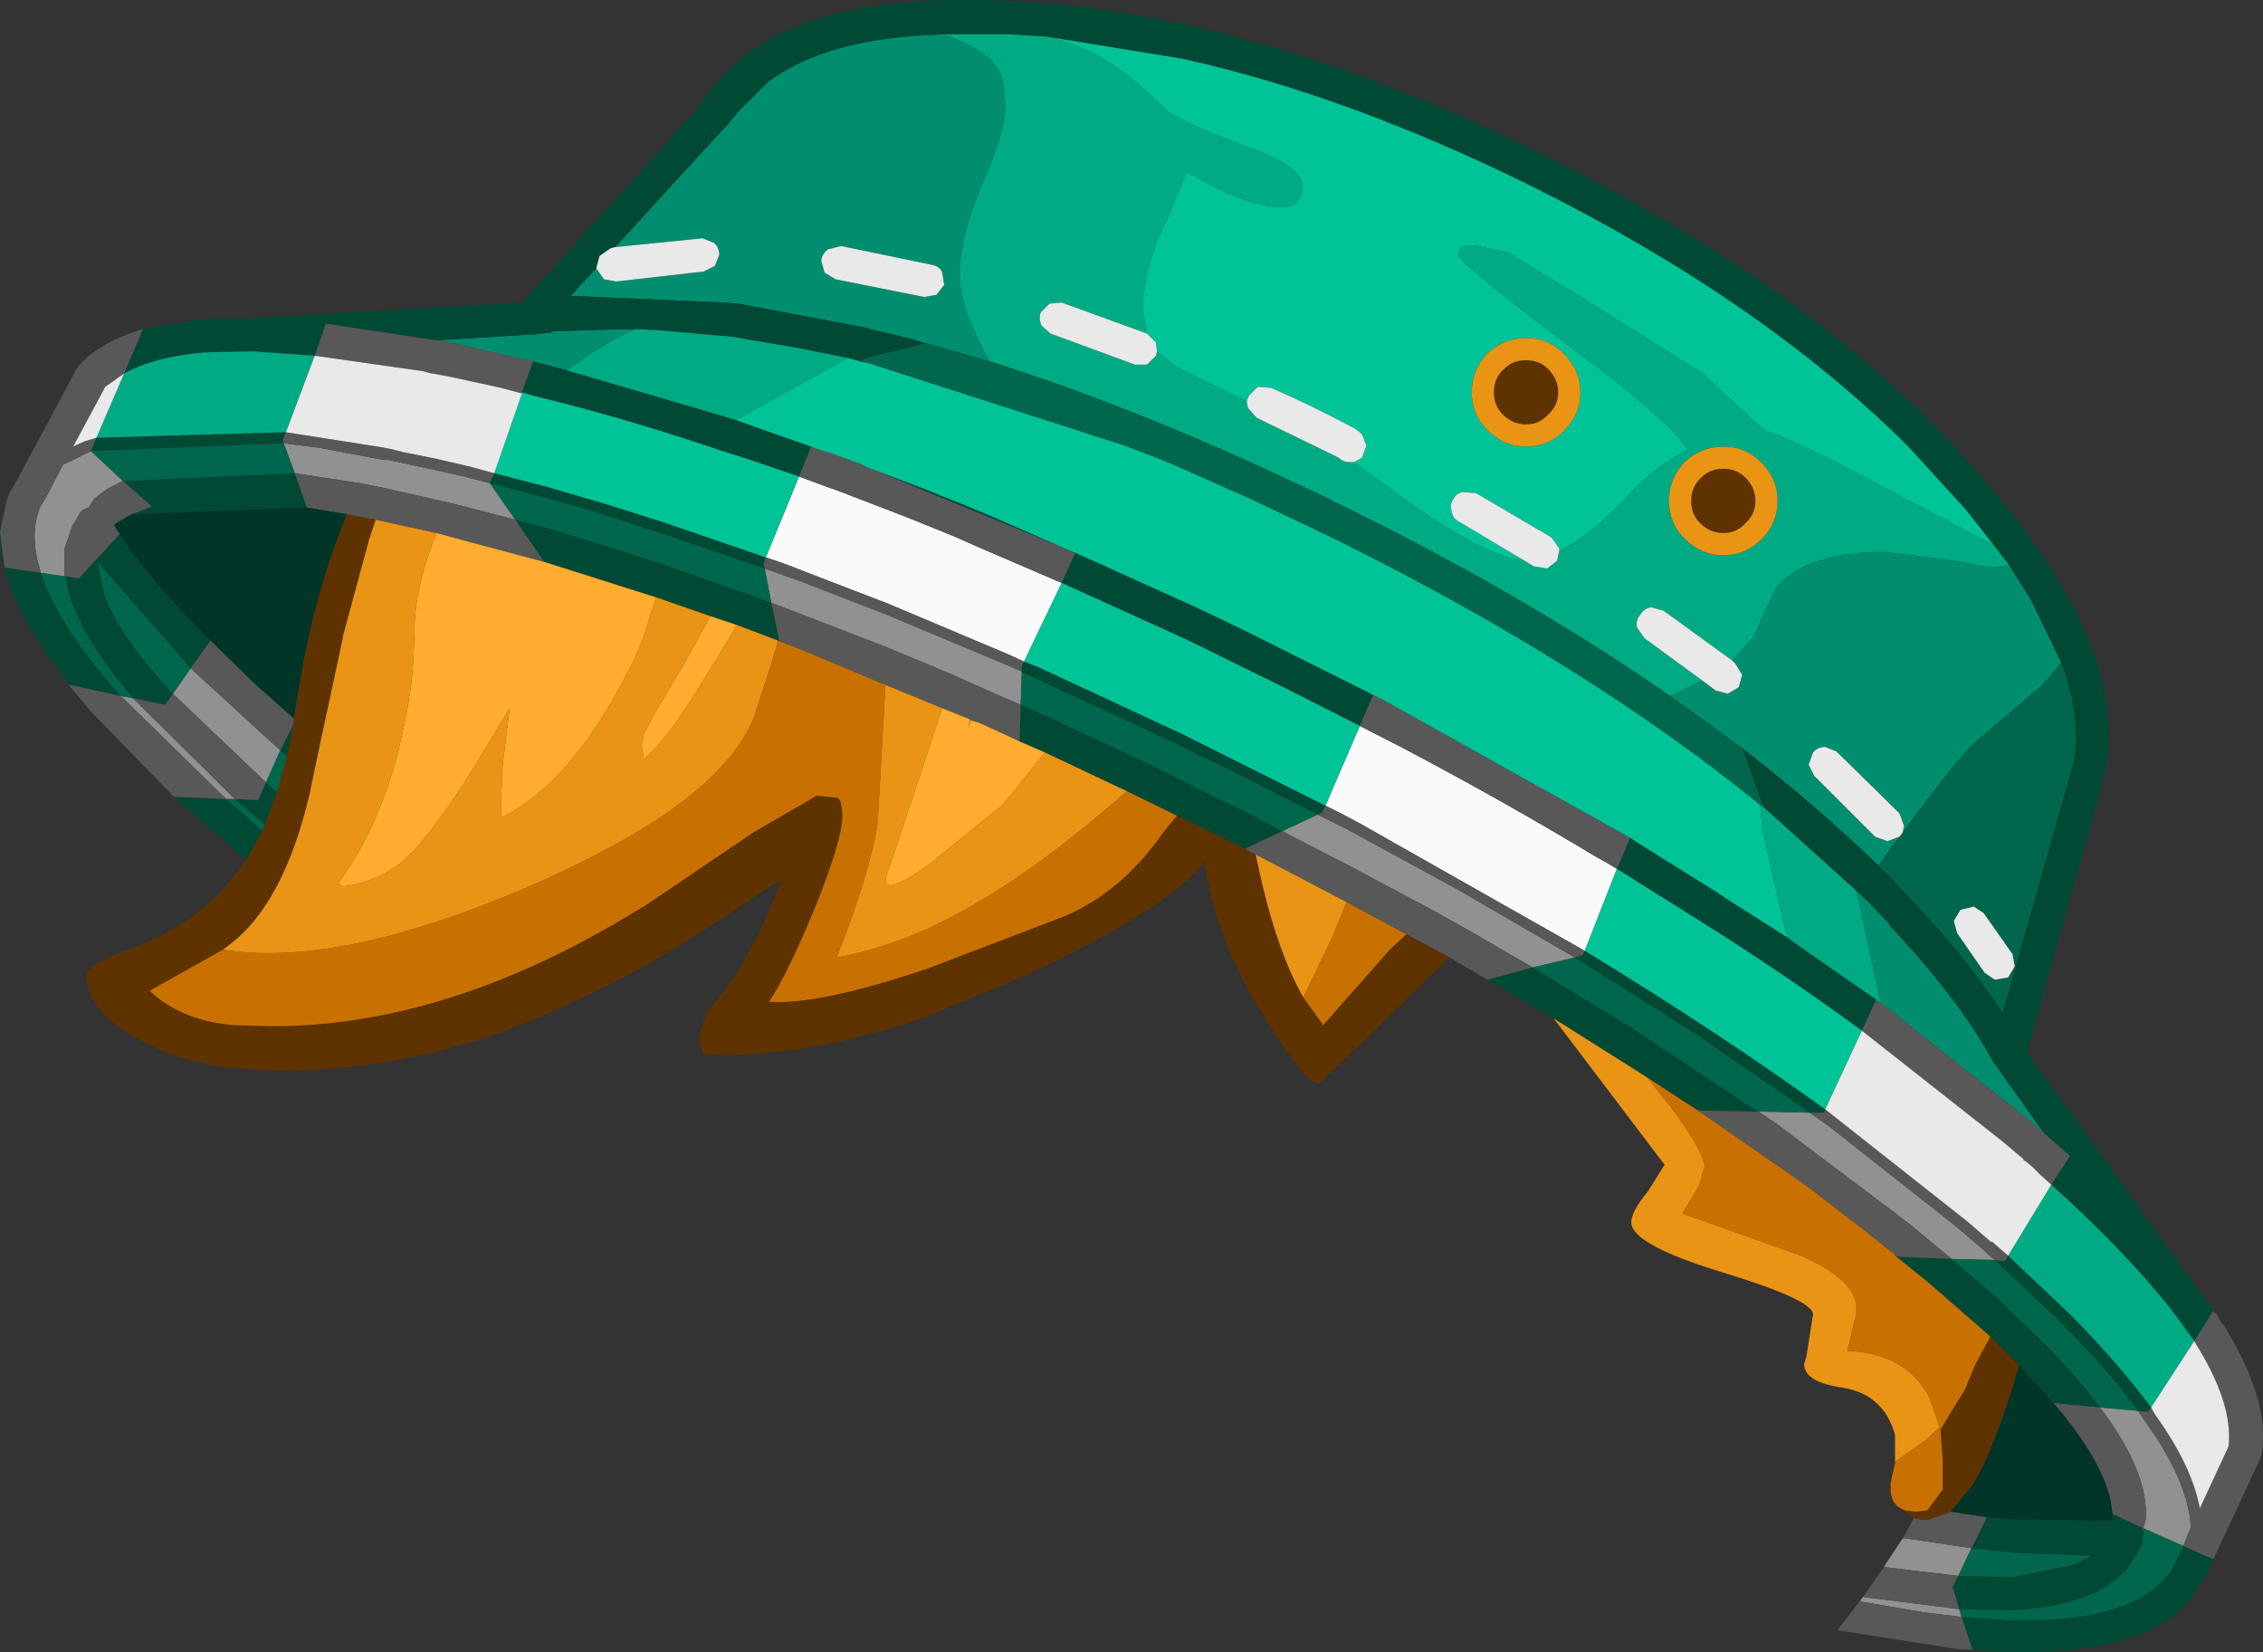<?xml version="1.0" encoding="UTF-8" standalone="no"?>
<svg xmlns:ffdec="https://www.free-decompiler.com/flash" xmlns:xlink="http://www.w3.org/1999/xlink" ffdec:objectType="shape" height="74.55px" width="102.1px" xmlns="http://www.w3.org/2000/svg">
  <rect width="100%" height="100%" fill="#333333" stroke="none"/>
  <g transform="matrix(1.0, 0.0, 0.0, 1.0, 39.85, 7.9)">
    <path d="M50.8 17.6 L51.8 19.2 53.15 22.0 52.3 23.0 49.3 25.55 Q48.5 26.25 46.0 29.65 L46.05 29.35 45.85 28.8 43.0 26.0 42.5 25.8 Q42.15 25.8 41.95 26.05 L41.75 26.6 42.0 27.1 44.75 29.85 45.3 30.05 45.85 29.85 45.5 30.3 44.9 31.15 Q42.1 28.45 38.75 25.85 L37.25 24.75 35.5 23.5 36.95 22.8 37.55 23.25 38.1 23.4 38.6 23.1 38.75 22.55 38.45 22.05 38.3 21.9 39.25 20.85 40.25 18.65 Q41.6 17.0 45.2 17.0 L48.05 17.35 50.0 17.7 50.8 17.6 M44.3 32.65 L44.5 32.85 45.4 33.8 45.4 33.85 Q48.6 37.25 50.1 40.05 L50.25 40.25 52.35 43.2 51.9 42.8 45.65 37.85 45.0 37.35 43.9 32.3 44.3 32.65 M-20.1 7.45 L-16.05 7.2 -15.85 7.2 -15.0 7.1 -14.9 7.05 -11.9 6.95 -11.15 6.95 -11.75 7.2 Q-12.6 7.65 -14.3 8.8 L-15.8 8.4 -17.8 7.95 -17.85 7.95 -18.4 7.8 -19.8 7.5 -20.1 7.45 M1.3 7.4 L-0.6 6.95 -0.7 6.9 -6.55 5.8 -7.15 5.75 -14.1 5.45 -12.95 4.2 -12.6 4.7 -12.05 4.8 -8.1 4.35 -7.6 4.1 -7.4 3.6 Q-7.4 3.25 -7.65 3.05 L-8.15 2.85 -12.1 3.25 -7.1 -2.2 -7.0 -2.3 -6.6 -2.8 -5.3 -4.1 -5.2 -4.2 Q-2.55 -6.2 2.65 -6.35 L2.4 -6.35 2.75 -6.35 Q4.55 -5.7 5.15 -4.85 5.5 -4.3 5.5 -2.95 5.5 -2.0 4.5 0.35 3.45 2.7 3.45 4.6 3.45 5.5 4.05 6.9 L4.55 7.95 4.8 8.4 2.15 7.65 2.0 7.6 1.3 7.4 M2.2 4.05 L-1.9 3.2 -2.5 3.35 Q-2.75 3.55 -2.8 3.85 L-2.65 4.4 -2.15 4.7 1.85 5.5 2.4 5.4 2.75 4.95 2.65 4.35 Q2.5 4.1 2.2 4.05" fill="#008e6e" fill-rule="evenodd" stroke="none"/>
    <path d="M21.5 24.85 L23.45 25.85 Q28.0 28.25 32.15 30.75 L32.6 31.0 33.1 31.3 31.65 35.0 21.5 29.25 20.75 28.85 19.95 28.45 21.5 24.85 M-3.8 13.6 L-2.45 14.1 -2.15 14.2 1.1 15.45 3.2 16.3 4.1 16.7 8.05 18.4 6.35 21.95 5.7 21.65 0.25 19.35 -3.65 17.85 Q-4.5 17.5 -5.3 17.25 L-3.8 13.6" fill="#fafafa" fill-rule="evenodd" stroke="none"/>
    <path d="M41.8 42.3 L42.65 42.9 48.3 47.35 48.6 47.6 49.65 48.5 49.85 48.7 50.15 48.95 48.2 48.9 46.45 47.45 46.4 47.4 46.2 47.25 45.75 46.9 40.3 42.8 39.5 42.25 41.8 42.3 M56.6 55.75 L57.4 56.9 Q58.7 58.9 58.95 60.55 L59.0 61.0 58.65 61.85 56.85 61.05 56.95 60.7 Q57.15 58.6 54.9 55.6 L56.6 55.75 M31.2 35.3 L29.3 35.75 26.55 34.15 24.85 33.2 21.1 31.2 18.0 29.6 19.6 28.85 20.9 29.5 25.95 32.25 31.2 35.3 M6.2 23.9 L4.7 23.25 3.8 22.85 3.15 22.55 0.15 21.3 -4.25 19.6 -5.05 19.3 -5.35 17.75 -3.8 18.3 0.2 19.85 5.45 22.05 6.25 22.4 6.25 22.45 6.2 23.9 M46.0 61.5 L46.1 61.5 49.1 61.95 48.5 63.2 45.15 62.8 45.2 62.7 46.0 61.5 M44.2 64.15 L48.55 64.7 48.65 65.05 47.0 64.85 44.05 64.35 44.2 64.15 M-27.05 12.1 L-25.45 12.3 -22.55 12.85 -22.35 12.85 -21.85 12.95 -20.25 13.3 -18.9 13.6 -17.75 13.9 -16.6 15.55 -18.7 15.0 -19.5 14.8 -21.7 14.3 -21.95 14.25 -22.35 14.15 -23.6 13.9 -26.55 13.45 -27.05 12.1 M-38.0 17.95 Q-38.55 16.25 -38.05 15.0 L-37.75 14.5 -37.7 14.4 -37.0 13.05 -36.65 12.9 -35.75 12.45 -34.3 13.8 -35.0 14.15 -35.6 14.6 -35.85 15.0 Q-36.1 15.05 -36.25 15.25 L-36.55 15.8 -36.55 15.75 -36.6 15.85 -36.95 16.9 -36.95 18.1 -38.0 17.95 M-29.65 28.15 L-34.4 23.5 -33.85 23.6 -29.25 28.15 -29.65 28.15 M-32.05 23.4 L-31.25 22.25 -27.65 25.55 -27.2 25.95 -27.85 27.4 -32.05 23.4" fill="#919191" fill-rule="evenodd" stroke="none"/>
    <path d="M7.35 -6.25 L7.3 -6.25 5.75 -6.35 5.7 -6.35 2.65 -6.35 Q-2.55 -6.2 -5.2 -4.2 L-5.3 -4.1 -6.6 -2.8 -7.0 -2.3 -7.1 -2.2 -12.1 3.25 -12.3 3.3 -12.8 3.65 -12.95 4.2 -14.1 5.45 -7.15 5.75 -6.55 5.8 -0.7 6.9 -0.6 6.95 1.3 7.4 1.95 7.6 -0.6 8.2 -1.05 8.4 -1.6 8.25 -3.85 7.8 -6.8 7.3 -7.25 7.25 -7.35 7.25 -9.55 7.05 -10.1 7.0 -11.15 6.95 -11.9 6.95 -14.9 7.05 -15.0 7.1 -15.85 7.2 -16.05 7.2 -20.1 7.45 -20.2 7.45 -25.15 6.7 -25.65 8.15 -28.45 7.95 -28.5 7.95 -30.65 8.0 Q-32.9 8.2 -34.25 8.95 L-33.4 6.95 -30.8 6.5 -28.55 6.45 -16.3 5.75 -8.2 -3.2 -8.3 -3.1 Q-5.15 -8.45 5.8 -7.85 16.95 -7.3 29.9 -0.85 42.85 5.55 50.0 14.15 56.2 21.5 55.15 26.85 L55.15 26.9 51.6 39.55 59.55 50.6 60.2 51.45 60.0 51.25 59.15 52.6 59.05 52.45 59.0 52.4 58.35 51.5 Q56.3 48.8 52.7 45.55 L53.55 44.25 52.45 43.3 52.35 43.2 50.25 40.25 50.1 40.05 Q48.6 37.25 45.4 33.85 L45.4 33.8 44.5 32.85 44.3 32.65 39.7 28.5 38.75 25.85 Q42.1 28.45 44.9 31.15 L45.55 31.8 46.5 32.8 Q49.0 35.45 50.5 37.8 L53.7 26.5 53.7 26.55 Q54.05 24.45 53.15 22.0 L51.8 19.2 50.8 17.6 50.1 16.7 48.85 15.1 46.2 12.2 Q39.6 5.65 29.25 0.5 20.95 -3.6 13.5 -5.25 L7.35 -6.25 M40.8 34.4 L41.2 34.7 44.8 37.2 44.15 38.6 Q40.95 36.25 37.4 34.0 L33.1 31.3 33.7 29.9 34.0 30.1 37.6 32.35 38.2 32.75 40.25 34.05 40.8 34.4 M50.15 48.95 L50.6 49.0 50.75 48.75 53.65 51.5 Q55.8 53.7 57.2 55.6 L57.05 55.8 56.6 55.75 Q55.15 53.75 52.85 51.5 L50.15 48.95 M58.65 61.85 L60.0 62.45 60.2 62.05 59.7 63.15 59.55 63.35 59.55 63.4 59.5 63.4 59.45 63.5 Q57.8 66.75 50.95 66.65 L48.45 66.5 49.15 66.55 48.65 65.05 50.95 65.2 Q56.55 65.3 58.1 62.95 L58.25 62.65 58.35 62.45 58.65 61.85 M42.5 42.15 L42.45 42.3 41.8 42.3 36.65 38.75 31.2 35.3 31.55 35.2 31.65 35.0 Q37.5 38.55 42.5 42.15 M29.3 35.75 L33.65 38.4 39.45 42.25 36.75 42.2 34.45 40.7 30.25 38.05 27.25 36.3 29.3 35.75 M45.65 48.75 L45.8 48.8 48.2 48.9 50.3 50.7 50.75 51.15 51.65 52.0 Q53.65 53.9 54.9 55.6 L52.8 55.4 51.25 53.7 49.95 52.4 47.25 50.05 47.2 50.0 45.65 48.75 M22.1 23.45 L21.5 24.85 17.95 23.05 15.3 21.75 14.5 21.35 13.35 20.8 8.05 18.4 8.65 17.05 8.1 16.8 9.7 17.5 10.35 17.8 14.0 19.45 Q16.25 20.5 18.6 21.7 L22.1 23.45 M-0.55 13.25 L1.7 14.1 2.95 14.6 3.7 14.9 4.9 15.4 8.1 16.8 -0.55 13.25 M6.35 21.95 L7.0 22.2 13.45 25.2 16.15 26.55 16.25 26.6 19.95 28.45 19.8 28.75 19.6 28.85 16.05 27.05 15.95 27.0 13.1 25.6 6.85 22.7 6.25 22.45 6.25 22.4 6.25 22.15 6.35 21.95 M-5.05 19.3 L-4.7 20.95 -4.7 21.0 -3.85 21.35 -4.75 21.0 -6.6 20.3 -7.8 19.9 -10.25 19.05 -15.3 17.45 -16.6 15.55 -15.25 15.9 -14.25 16.2 -9.95 17.55 -7.15 18.55 -6.1 18.9 -5.05 19.3 M6.15 25.55 L6.2 23.9 6.35 23.95 7.2 24.35 Q7.75 24.55 8.3 24.85 L12.15 26.65 14.35 27.75 15.35 28.25 16.3 28.7 18.0 29.6 16.3 30.4 14.7 29.6 13.25 28.9 11.0 27.8 7.3 26.05 6.15 25.55 M-5.3 17.25 L-5.4 17.5 -5.35 17.75 -9.9 16.2 -13.15 15.15 -15.1 14.6 -17.75 13.9 -17.55 13.45 -15.05 14.1 -12.65 14.8 -9.95 15.65 -5.3 17.25 M-26.6 24.75 L-26.65 24.95 -26.7 25.3 -26.9 26.2 -27.2 25.95 -26.6 24.75 M-27.35 27.85 L-27.9 29.3 -29.25 28.15 -28.2 28.2 -27.85 27.4 -27.35 27.85 M-28.0 29.55 L-28.05 29.65 -28.1 29.75 -28.75 30.9 -29.05 30.65 -32.0 28.05 -29.65 28.15 -28.1 29.5 -28.0 29.55 M49.8 60.55 L50.95 60.65 55.45 60.7 55.45 60.6 55.45 60.4 56.85 61.05 56.8 61.1 56.85 61.2 56.8 61.75 56.6 62.15 56.25 62.7 Q54.9 64.55 50.95 64.75 L48.55 64.7 48.25 63.7 48.5 63.2 50.95 63.25 53.7 62.7 54.5 62.3 50.95 62.15 49.1 61.95 49.8 60.55 M-6.65 11.05 L-5.95 11.3 -3.25 12.25 -3.8 13.6 -5.85 12.9 -7.4 12.4 Q-11.1 11.15 -14.6 10.25 L-15.8 9.95 -16.3 9.8 -15.8 8.4 -14.3 8.8 -7.65 10.75 -6.65 11.05 M-26.95 11.6 L-27.1 11.95 -27.05 12.1 -35.75 12.45 -35.5 11.85 -26.95 11.6 M-39.85 16.1 L-39.65 17.7 -38.0 17.95 Q-37.25 20.3 -34.4 23.5 L-36.7 23.0 Q-39.95 18.95 -39.85 16.1 M-36.9 18.1 L-36.3 18.2 -34.45 16.2 Q-33.05 18.35 -30.35 21.0 L-31.25 22.25 -35.45 17.45 -35.15 18.9 Q-34.5 20.75 -32.05 23.4 L-32.4 23.9 -33.85 23.6 Q-36.6 20.4 -36.9 18.1 M-33.9 15.3 L-33.0 14.95 -34.3 13.8 -26.55 13.45 -26.0 15.0 -33.9 15.3" fill="#004935" fill-rule="evenodd" stroke="none"/>
    <path d="M52.35 43.2 L52.45 43.3 53.55 44.25 52.7 45.55 52.2 45.1 51.85 44.75 51.55 44.5 51.45 44.45 51.45 44.4 50.5 43.6 44.15 38.6 44.8 37.2 45.65 37.85 51.9 42.8 52.35 43.2 M59.15 52.6 L60.0 51.25 60.2 51.45 60.25 51.55 60.35 51.75 60.45 51.85 Q62.55 55.2 62.2 57.6 L62.15 57.85 60.2 62.05 60.0 62.45 58.65 61.85 59.0 61.0 58.95 60.55 Q58.7 58.9 57.4 56.9 L56.6 55.75 57.05 55.8 57.2 55.6 57.4 55.95 Q59.05 58.25 59.4 60.15 L60.7 57.35 Q60.9 55.4 59.2 52.7 L59.15 52.6 M-33.4 6.95 L-34.25 8.95 -35.1 9.55 -36.55 12.25 -36.45 12.2 -36.35 12.15 -36.0 12.0 -35.5 11.85 -35.75 12.45 -36.65 12.9 -37.0 13.05 -37.7 14.4 -37.75 14.5 -38.05 15.0 Q-38.55 16.25 -38.0 17.95 L-39.65 17.7 -39.85 16.1 -39.55 14.7 -39.45 14.4 -39.4 14.3 -39.3 14.15 -39.05 13.7 -36.4 8.75 -36.3 8.6 Q-35.3 7.5 -33.4 6.95 M-25.65 8.15 L-25.15 6.7 -20.2 7.45 -20.1 7.5 -20.1 7.45 -19.8 7.5 -18.4 7.8 -17.85 7.95 -17.8 7.95 -15.8 8.4 -16.3 9.8 -16.3 9.85 -17.25 9.6 -18.15 9.4 -19.55 9.1 -20.35 8.95 -20.4 8.95 -20.75 8.85 -25.65 8.15 M33.7 29.9 L33.1 31.3 32.6 31.0 32.15 30.75 Q28.0 28.25 23.45 25.85 L21.5 24.85 22.1 23.45 22.6 23.7 33.7 29.9 M42.5 42.15 L48.9 47.2 50.0 48.15 50.0 48.1 50.75 48.75 50.6 49.0 50.15 48.95 49.85 48.7 49.65 48.5 48.6 47.6 48.3 47.35 42.65 42.9 41.8 42.3 42.45 42.3 42.5 42.15 M39.45 42.25 L39.5 42.25 40.3 42.8 45.75 46.9 46.2 47.25 46.4 47.4 46.45 47.45 48.2 48.9 45.8 48.8 45.65 48.75 45.6 48.65 45.5 48.6 44.25 47.6 41.65 45.6 36.75 42.2 39.45 42.25 M54.9 55.6 Q57.15 58.6 56.95 60.7 L56.85 61.05 55.45 60.4 Q55.35 58.4 52.8 55.4 L54.9 55.6 M48.65 65.05 L49.15 66.55 48.45 66.5 43.05 65.65 44.05 64.35 47.0 64.85 48.65 65.05 M8.1 16.8 L8.65 17.05 8.05 18.4 4.1 16.7 3.2 16.3 1.1 15.45 -2.15 14.2 -2.45 14.1 -3.8 13.6 -3.25 12.25 -2.7 12.45 -2.35 12.55 -1.95 12.7 -1.5 12.85 -1.4 12.9 -1.1 13.0 -0.55 13.25 8.1 16.8 M19.95 28.45 L20.75 28.85 21.5 29.25 31.65 35.0 31.55 35.2 31.2 35.3 25.95 32.25 20.9 29.5 19.6 28.85 19.8 28.75 19.95 28.45 M18.0 29.6 L21.1 31.2 24.85 33.2 26.55 34.15 29.3 35.75 27.25 36.3 25.55 35.3 23.6 34.25 20.9 32.8 16.8 30.65 16.3 30.4 18.0 29.6 M-5.05 19.3 L-4.25 19.6 0.15 21.3 3.15 22.55 3.8 22.85 4.7 23.25 6.2 23.9 6.15 25.55 5.4 25.2 4.3 24.7 3.95 24.6 3.9 24.55 2.65 24.05 0.1 23.0 -3.85 21.35 -4.7 21.0 -4.7 20.95 -5.05 19.3 M6.25 22.4 L5.45 22.05 0.2 19.85 -3.8 18.3 -5.35 17.75 -5.4 17.5 -5.3 17.25 Q-4.5 17.5 -3.65 17.85 L0.25 19.35 5.7 21.65 6.35 21.95 6.25 22.15 6.25 22.4 M-16.6 15.55 L-15.3 17.45 -19.05 16.45 -20.15 16.15 -22.0 15.75 -22.9 15.55 -24.2 15.3 -26.0 15.0 -26.55 13.45 -23.6 13.9 -22.35 14.15 -21.95 14.25 -21.7 14.3 -19.5 14.8 -18.7 15.0 -16.6 15.55 M-26.6 24.5 L-26.6 24.75 -27.2 25.95 -27.65 25.55 -31.25 22.25 -30.35 21.0 -28.35 22.95 -27.0 24.15 -26.6 24.5 M49.8 60.55 L49.1 61.95 46.1 61.5 46.0 61.5 46.5 60.6 46.8 60.65 47.15 60.65 47.2 60.65 48.15 60.3 49.8 60.55 M48.5 63.2 L48.25 63.7 48.55 64.7 44.2 64.15 45.15 62.8 48.5 63.2 M-17.55 13.45 L-17.75 13.9 -18.9 13.6 -20.25 13.3 -21.85 12.95 -22.35 12.85 -22.55 12.85 -25.45 12.3 -27.05 12.1 -27.1 11.95 -26.95 11.6 -22.8 12.25 -22.25 12.35 -21.65 12.5 -20.15 12.8 -18.65 13.15 -17.55 13.45 M-36.95 18.1 L-36.95 16.9 -36.6 15.85 -36.55 15.75 -36.55 15.8 -36.25 15.25 Q-36.1 15.05 -35.85 15.0 L-35.6 14.6 -35.0 14.15 -34.3 13.8 -33.0 14.95 -33.9 15.3 -34.6 15.7 -34.65 15.75 -34.7 15.8 -34.45 16.2 -36.3 18.2 -36.9 18.1 -36.95 18.1 M-32.0 28.05 L-35.75 24.2 -36.75 23.0 -36.7 23.0 -34.4 23.5 -29.65 28.15 -32.0 28.05 M-32.05 23.4 L-27.85 27.4 -28.2 28.2 -29.25 28.15 -33.85 23.6 -32.4 23.9 -32.05 23.4" fill="#585858" fill-rule="evenodd" stroke="none"/>
    <path d="M2.65 -6.35 L5.7 -6.35 5.75 -6.35 7.3 -6.25 7.35 -6.25 Q9.45 -5.8 11.35 -4.25 L12.95 -2.8 13.6 -2.45 Q14.8 -1.85 17.15 -1.0 18.9 -0.25 18.9 0.45 18.9 1.45 18.0 1.45 16.4 1.45 13.7 -0.15 L12.8 2.0 Q11.85 3.9 11.75 5.5 L11.7 6.05 11.9 7.15 8.05 5.75 7.5 5.8 7.1 6.2 Q7.0 6.5 7.15 6.8 L7.55 7.15 11.35 8.55 11.9 8.55 12.3 8.15 12.35 7.95 13.2 8.65 15.15 9.6 16.4 10.2 16.45 10.5 16.85 10.95 20.55 12.75 Q20.75 12.95 21.05 12.95 L21.25 12.95 23.7 14.75 Q27.25 17.25 28.85 17.35 L29.35 17.65 29.95 17.75 30.4 17.4 30.5 16.95 Q31.9 16.3 33.6 14.45 34.85 13.1 36.3 12.4 35.5 11.1 31.2 7.9 25.95 3.95 25.95 3.6 25.95 3.05 26.8 3.2 L28.2 3.5 31.8 5.7 36.9 8.9 39.8 11.55 Q40.6 11.65 45.75 14.4 L50.1 16.7 50.8 17.6 50.0 17.7 48.05 17.35 45.2 17.0 Q41.6 17.0 40.25 18.65 L39.25 20.85 38.3 21.9 35.2 19.65 34.65 19.5 Q34.3 19.55 34.15 19.85 33.95 20.05 34.0 20.4 L34.35 20.9 36.95 22.8 35.5 23.5 Q29.25 19.15 21.3 15.2 L21.0 15.05 20.7 14.9 20.35 14.75 20.1 14.6 17.65 13.45 Q10.95 10.35 4.8 8.4 L4.55 7.95 4.05 6.9 Q3.45 5.5 3.45 4.6 3.45 2.7 4.5 0.35 5.5 -2.0 5.5 -2.95 5.5 -4.3 5.15 -4.85 4.55 -5.7 2.75 -6.35 L4.4 -6.35 4.8 -6.35 2.4 -6.35 2.65 -6.35 M39.7 28.5 L44.3 32.65 43.9 32.3 45.0 37.35 45.65 37.85 44.8 37.2 41.2 34.7 40.8 34.4 40.7 34.1 39.7 29.7 39.55 28.4 39.7 28.5 M52.7 45.55 Q56.3 48.8 58.35 51.5 L59.0 52.4 59.05 52.45 59.15 52.6 57.2 55.6 Q55.8 53.7 53.65 51.5 L50.75 48.75 52.7 45.55 M-34.25 8.95 Q-32.9 8.2 -30.65 8.0 L-28.5 7.95 -28.45 7.95 -25.65 8.15 -26.95 11.6 -35.5 11.85 -34.25 8.95 M-20.2 7.45 L-20.1 7.45 -20.1 7.5 -20.2 7.45 M-11.15 6.95 L-10.1 7.0 -9.55 7.05 -7.35 7.25 -7.25 7.25 -6.8 7.3 -3.85 7.8 -1.6 8.25 -6.65 11.05 -7.65 10.75 -14.3 8.8 Q-12.6 7.65 -11.75 7.2 L-11.15 6.95 M1.95 7.6 L1.3 7.4 2.0 7.6 1.95 7.6 M39.6 16.45 L39.65 16.4 Q40.35 15.7 40.35 14.7 40.35 13.7 39.6 12.95 38.9 12.25 37.9 12.25 36.9 12.25 36.15 12.95 35.45 13.7 35.45 14.7 35.45 15.7 36.15 16.4 36.9 17.15 37.9 17.15 38.9 17.15 39.6 16.45" fill="#00ab84" fill-rule="evenodd" stroke="none"/>
    <path d="M7.35 -6.25 L13.5 -5.25 Q20.95 -3.6 29.25 0.5 39.6 5.65 46.2 12.2 L48.85 15.1 50.1 16.7 45.75 14.4 Q40.6 11.65 39.8 11.55 L36.9 8.9 31.8 5.7 28.2 3.5 26.8 3.2 Q25.95 3.05 25.95 3.6 25.95 3.95 31.2 7.9 35.5 11.1 36.3 12.4 34.85 13.1 33.6 14.45 31.9 16.3 30.5 16.95 L30.5 16.85 30.15 16.35 26.75 14.35 26.15 14.3 Q25.85 14.35 25.7 14.65 25.55 14.9 25.65 15.2 25.7 15.5 26.0 15.65 L28.85 17.35 Q27.25 17.25 23.7 14.75 L21.25 12.95 21.6 12.75 21.8 12.2 21.6 11.7 21.5 11.6 21.3 11.45 Q19.35 10.4 17.5 9.6 L16.9 9.55 16.5 9.95 16.4 10.2 15.15 9.6 13.2 8.65 12.35 7.95 12.3 7.55 11.9 7.15 11.7 6.05 11.75 5.5 Q11.85 3.9 12.8 2.0 L13.7 -0.15 Q16.4 1.45 18.0 1.45 18.9 1.45 18.9 0.45 18.9 -0.25 17.15 -1.0 14.8 -1.85 13.6 -2.45 L12.95 -2.8 11.35 -4.25 Q9.45 -5.8 7.35 -6.25 M-1.6 8.25 L-1.05 8.4 -0.6 8.5 10.9 12.2 11.95 12.6 12.95 13.0 16.45 14.55 19.1 15.8 20.65 16.55 Q31.8 22.1 39.55 28.4 L39.7 29.7 40.7 34.1 40.8 34.4 40.25 34.05 38.2 32.75 37.6 32.35 34.0 30.1 33.7 29.9 22.6 23.7 22.1 23.45 18.6 21.7 Q16.25 20.5 14.0 19.45 L10.35 17.8 9.7 17.5 8.1 16.8 4.9 15.4 3.7 14.9 2.95 14.6 1.7 14.1 -0.55 13.25 -1.1 13.0 -1.4 12.9 -1.5 12.85 -1.95 12.7 -2.35 12.55 -2.7 12.45 -3.25 12.25 -5.95 11.3 -6.65 11.05 -1.6 8.25 M2.4 -6.35 L4.8 -6.35 4.4 -6.35 2.75 -6.35 2.4 -6.35 M33.1 31.3 L37.4 34.0 Q40.95 36.25 44.15 38.6 L42.5 42.15 Q37.5 38.55 31.65 35.0 L33.1 31.3 M30.7 11.55 L30.75 11.5 Q31.45 10.8 31.45 9.8 31.45 8.8 30.7 8.05 30.0 7.35 29.0 7.35 28.0 7.35 27.25 8.05 26.55 8.8 26.55 9.8 26.55 10.8 27.25 11.5 28.0 12.25 29.0 12.25 30.0 12.25 30.7 11.55 M8.05 18.4 L13.35 20.8 14.5 21.35 15.3 21.75 17.95 23.05 21.5 24.85 19.95 28.45 16.25 26.6 16.15 26.55 13.45 25.2 7.0 22.2 6.35 21.95 8.05 18.4 M-16.3 9.8 L-15.8 9.95 -14.6 10.25 Q-11.1 11.15 -7.4 12.4 L-5.85 12.9 -3.8 13.6 -5.3 17.25 -9.95 15.65 -12.65 14.8 -15.05 14.1 -17.55 13.45 -16.3 9.85 -16.3 9.8" fill="#00c397" fill-rule="evenodd" stroke="none"/>
    <path d="M53.15 22.0 Q54.05 24.45 53.7 26.55 L53.7 26.5 50.5 37.8 Q49.0 35.45 46.5 32.8 L45.55 31.8 44.9 31.15 45.5 30.3 45.85 29.85 46.0 29.65 Q48.5 26.25 49.3 25.55 L52.3 23.0 53.15 22.0 M38.75 25.85 L39.7 28.5 39.55 28.4 Q31.8 22.1 20.65 16.55 L19.1 15.8 16.45 14.55 12.95 13.0 11.95 12.6 10.9 12.2 -0.6 8.5 -1.05 8.4 -0.6 8.2 1.95 7.6 2.0 7.6 2.15 7.65 4.8 8.4 Q10.95 10.35 17.65 13.45 L20.1 14.6 20.35 14.75 20.7 14.9 21.0 15.05 21.3 15.2 Q29.25 19.15 35.5 23.5 L37.25 24.75 38.75 25.85 M50.95 35.15 L49.65 33.3 49.2 33.0 48.6 33.15 48.3 33.65 48.45 34.2 49.7 36.0 50.15 36.3 50.75 36.2 51.05 35.7 50.95 35.15 M31.2 35.3 L36.65 38.75 41.8 42.3 39.5 42.25 39.45 42.25 33.65 38.4 29.3 35.75 31.2 35.3 M48.2 48.9 L50.15 48.95 52.85 51.5 Q55.15 53.75 56.6 55.75 L54.9 55.6 Q53.65 53.9 51.65 52.0 L50.75 51.15 50.3 50.7 48.2 48.9 M56.85 61.05 L58.65 61.85 58.35 62.45 58.25 62.65 58.1 62.95 Q56.55 65.3 50.95 65.2 L48.65 65.05 48.55 64.7 50.95 64.75 Q54.9 64.55 56.25 62.7 L56.6 62.15 56.8 61.75 56.85 61.2 56.8 61.1 56.85 61.05 M19.6 28.85 L18.0 29.6 16.3 28.7 15.35 28.25 14.35 27.75 12.15 26.65 8.3 24.85 Q7.75 24.55 7.2 24.35 L6.35 23.95 6.2 23.9 6.25 22.45 6.85 22.7 13.1 25.6 15.95 27.0 16.05 27.05 19.6 28.85 M-5.35 17.75 L-5.05 19.3 -6.1 18.9 -7.15 18.55 -9.95 17.55 -14.25 16.2 -15.25 15.9 -16.6 15.55 -17.75 13.9 -15.1 14.6 -13.15 15.15 -9.9 16.2 -5.35 17.75 M-26.9 26.2 L-27.35 27.85 -27.85 27.4 -27.2 25.95 -26.9 26.2 M-27.9 29.3 L-28.0 29.55 -28.1 29.5 -29.65 28.15 -29.25 28.15 -27.9 29.3 M49.1 61.95 L50.95 62.15 54.5 62.3 53.7 62.7 50.95 63.25 48.5 63.2 49.1 61.95 M-27.05 12.1 L-26.55 13.45 -34.3 13.8 -35.75 12.45 -27.05 12.1 M-36.95 18.1 L-36.9 18.1 Q-36.6 20.4 -33.85 23.6 L-34.4 23.5 Q-37.25 20.3 -38.0 17.95 L-36.95 18.1 M-31.25 22.25 L-32.05 23.4 Q-34.5 20.75 -35.15 18.9 L-35.45 17.45 -31.25 22.25" fill="#00674d" fill-rule="evenodd" stroke="none"/>
    <path d="M30.45 9.8 Q30.45 10.4 30.0 10.8 29.6 11.25 29.0 11.25 28.4 11.25 27.95 10.8 27.55 10.4 27.55 9.8 27.55 9.2 27.95 8.8 L28.0 8.75 Q28.4 8.35 29.0 8.35 29.6 8.35 30.0 8.75 30.45 9.2 30.45 9.8 M39.35 14.7 Q39.35 15.3 38.9 15.7 38.5 16.15 37.9 16.15 37.3 16.15 36.85 15.7 36.45 15.3 36.45 14.7 36.45 14.1 36.85 13.7 L36.9 13.65 Q37.3 13.25 37.9 13.25 38.5 13.25 38.9 13.65 39.35 14.1 39.35 14.7 M16.3 30.4 L16.8 30.65 17.1 32.0 Q17.85 35.15 18.95 37.1 L19.85 38.35 22.85 34.95 23.6 34.25 25.55 35.3 22.0 38.75 19.65 41.0 Q19.05 41.0 17.2 38.0 14.95 34.45 14.5 30.95 13.1 32.95 6.55 36.05 L2.0 37.95 Q-3.05 39.7 -7.25 39.7 L-8.15 39.65 -8.3 38.8 -8.0 37.85 -6.85 36.35 Q-5.5 34.35 -4.6 31.75 -7.85 34.0 -10.8 35.7 -14.3 37.6 -17.35 38.7 -22.15 40.4 -27.25 40.4 L-29.4 40.3 Q-32.05 39.95 -33.85 38.85 -35.95 37.6 -35.95 36.1 -35.95 35.7 -34.7 35.2 -32.8 34.5 -31.85 33.9 -30.45 33.05 -29.4 31.75 L-28.75 30.9 -28.1 29.75 -28.05 29.65 -28.0 29.55 -27.9 29.3 -27.35 27.85 -26.9 26.2 -26.7 25.3 -26.65 24.95 -26.6 24.75 -26.6 24.5 -26.15 21.9 -25.9 20.7 Q-25.25 17.85 -24.2 15.3 L-22.9 15.55 -23.2 16.45 -24.35 20.7 -24.6 21.9 -25.45 25.85 -25.9 28.0 Q-27.05 32.8 -29.4 34.65 L-29.8 34.95 -33.1 36.8 Q-31.95 37.9 -30.1 38.25 L-29.4 38.35 -27.55 38.4 Q-19.65 38.4 -11.15 33.2 L-10.8 33.0 -5.85 29.65 -3.0 28.0 -2.05 28.1 Q-1.85 28.25 -1.85 28.95 -1.85 30.0 -3.1 33.1 -4.3 36.0 -5.15 37.3 -2.9 37.45 2.0 35.8 L8.15 33.45 Q10.75 32.35 12.6 29.7 L13.25 28.9 14.7 29.6 16.3 30.4 M47.7 56.6 L48.15 55.85 48.8 54.8 49.25 53.7 49.95 52.4 51.25 53.7 Q50.2 57.35 49.15 59.1 L48.15 60.3 47.2 60.65 47.15 60.65 46.8 60.65 Q46.25 60.55 46.1 60.25 L46.6 60.3 47.1 60.25 47.8 59.3 47.8 57.95 47.7 56.6" fill="#5e3300" fill-rule="evenodd" stroke="none"/>
    <path d="M36.75 42.2 L41.65 45.6 44.25 47.6 45.5 48.6 45.6 48.65 45.65 48.75 47.2 50.0 47.25 50.05 49.95 52.4 49.25 53.7 48.8 54.8 48.15 55.85 47.7 56.6 47.2 55.15 Q46.15 53.15 43.5 53.05 L43.85 51.55 43.9 51.45 43.9 51.1 Q43.9 49.85 41.4 48.75 L36.05 46.85 36.8 45.6 37.05 44.75 Q37.05 44.1 35.5 42.0 L35.0 41.4 34.55 40.8 34.45 40.7 36.75 42.2 M-3.85 21.35 L0.1 23.0 -0.25 29.2 Q-0.6 31.5 -2.1 35.3 -0.15 34.95 2.0 34.0 5.35 32.45 9.1 29.4 L11.0 27.8 13.25 28.9 12.6 29.7 Q10.75 32.35 8.15 33.45 L2.0 35.8 Q-2.9 37.45 -5.15 37.3 -4.3 36.0 -3.1 33.1 -1.85 30.0 -1.85 28.95 -1.85 28.25 -2.05 28.1 L-3.0 28.0 -5.85 29.65 -10.8 33.0 -11.15 33.2 Q-19.65 38.4 -27.55 38.4 L-29.4 38.35 -30.1 38.25 Q-31.95 37.9 -33.1 36.8 L-29.8 34.95 -29.4 35.0 Q-24.3 35.65 -16.1 32.15 -13.0 30.8 -10.8 29.45 -6.9 27.05 -5.85 24.5 L-5.0 21.9 -4.75 21.0 -3.85 21.35 M20.9 32.8 L23.6 34.25 22.85 34.95 19.85 38.35 18.95 37.1 20.25 34.4 20.9 32.8 M46.1 60.25 L46.0 60.2 Q45.4 59.95 45.45 59.1 L45.45 59.0 45.65 58.1 45.65 58.05 47.05 57.05 47.65 56.5 47.7 56.6 47.8 57.95 47.8 59.3 47.1 60.25 46.6 60.3 46.1 60.25" fill="#c97100" fill-rule="evenodd" stroke="none"/>
    <path d="M30.7 11.55 Q30.0 12.25 29.0 12.25 28.0 12.25 27.25 11.5 26.55 10.8 26.55 9.8 26.55 8.8 27.25 8.05 28.0 7.35 29.0 7.35 30.0 7.35 30.7 8.05 31.45 8.8 31.45 9.8 31.45 10.8 30.75 11.5 L30.7 11.55 M30.45 9.8 Q30.45 9.2 30.0 8.75 29.6 8.35 29.0 8.35 28.4 8.35 28.0 8.75 L27.95 8.8 Q27.55 9.2 27.55 9.8 27.55 10.4 27.95 10.8 28.4 11.25 29.0 11.25 29.6 11.25 30.0 10.8 30.45 10.4 30.45 9.8 M39.35 14.7 Q39.35 14.1 38.9 13.65 38.5 13.25 37.9 13.25 37.3 13.25 36.9 13.65 L36.85 13.7 Q36.45 14.1 36.45 14.7 36.45 15.3 36.85 15.7 37.3 16.15 37.9 16.15 38.5 16.15 38.9 15.7 39.35 15.3 39.35 14.7 M39.6 16.45 Q38.9 17.15 37.9 17.15 36.9 17.15 36.15 16.4 35.45 15.7 35.45 14.7 35.45 13.7 36.15 12.95 36.9 12.25 37.9 12.25 38.9 12.25 39.6 12.95 40.35 13.7 40.35 14.7 40.35 15.7 39.65 16.4 L39.6 16.45 M30.25 38.05 L34.45 40.7 34.55 40.8 35.0 41.4 35.5 42.0 Q37.05 44.1 37.05 44.75 L36.8 45.6 36.05 46.85 41.4 48.75 Q43.9 49.85 43.9 51.1 L43.9 51.45 43.85 51.55 43.5 53.05 Q46.15 53.15 47.2 55.15 L47.7 56.6 47.65 56.5 47.05 57.05 45.65 58.05 45.65 56.85 Q45.15 55.0 43.25 54.7 41.55 54.45 41.55 53.65 L41.65 53.3 41.95 51.4 Q41.95 50.75 37.85 49.5 33.75 48.25 33.75 47.25 33.75 46.75 34.5 45.85 L35.25 44.65 30.25 38.05 M0.1 23.0 L2.65 24.05 2.0 26.05 0.25 31.3 Q-0.4 32.85 2.0 31.15 L2.25 30.95 5.4 28.4 7.3 26.05 11.0 27.8 9.1 29.4 Q5.35 32.45 2.0 34.0 -0.15 34.95 -2.1 35.3 -0.6 31.5 -0.25 29.2 L0.1 23.0 M3.9 24.55 L3.95 24.6 3.85 24.9 3.9 24.55 M-10.25 19.05 L-7.8 19.9 -8.6 21.35 -8.9 21.9 -10.35 24.35 -10.8 25.2 -10.9 25.7 -10.8 26.4 -10.7 26.25 Q-9.7 25.45 -7.85 22.35 L-7.55 21.9 -6.6 20.3 -4.75 21.0 -5.0 21.9 -5.85 24.5 Q-6.9 27.05 -10.8 29.45 -13.0 30.8 -16.1 32.15 -24.3 35.65 -29.4 35.0 L-29.8 34.95 -29.4 34.65 Q-27.05 32.8 -25.9 28.0 L-25.45 25.85 -24.6 21.9 -24.35 20.7 -23.2 16.45 -22.9 15.55 -22.0 15.75 -20.15 16.15 Q-21.15 18.6 -21.15 20.6 L-21.15 20.7 -21.2 21.9 Q-21.3 23.45 -21.7 25.2 L-21.95 26.25 Q-22.85 29.6 -24.6 31.95 L-24.4 32.1 Q-22.6 31.85 -21.45 30.75 -20.3 29.65 -18.45 26.7 L-16.85 24.05 -16.9 24.4 -17.2 26.85 -17.25 29.0 Q-14.4 27.6 -12.05 23.4 L-11.25 21.9 -10.8 20.8 -10.25 19.05 M16.8 30.65 L20.9 32.8 20.25 34.4 18.95 37.1 Q17.85 35.15 17.1 32.0 L16.8 30.65" fill="#ea9415" fill-rule="evenodd" stroke="none"/>
    <path d="M2.65 24.05 L3.9 24.55 3.85 24.9 3.95 24.6 4.3 24.7 5.4 25.2 6.15 25.55 7.3 26.05 5.4 28.4 2.25 30.95 2.0 31.15 Q-0.4 32.85 0.25 31.3 L2.0 26.05 2.65 24.05 M-15.3 17.45 L-10.25 19.05 -10.8 20.8 -11.25 21.9 -12.05 23.4 Q-14.4 27.6 -17.25 29.0 L-17.2 26.85 -16.9 24.4 -16.85 24.05 -18.45 26.7 Q-20.3 29.65 -21.45 30.75 -22.6 31.85 -24.4 32.1 L-24.6 31.95 Q-22.85 29.6 -21.95 26.25 L-21.7 25.2 Q-21.3 23.45 -21.2 21.9 L-21.15 20.7 -21.15 20.6 Q-21.15 18.6 -20.15 16.15 L-19.05 16.45 -15.3 17.45 M-7.8 19.9 L-6.6 20.3 -7.55 21.9 -7.85 22.35 Q-9.7 25.45 -10.7 26.25 L-10.8 26.4 -10.9 25.7 -10.8 25.2 -10.35 24.35 -8.9 21.9 -8.6 21.35 -7.8 19.9" fill="#ffac2f" fill-rule="evenodd" stroke="none"/>
    <path d="M-24.2 15.3 Q-25.25 17.85 -25.9 20.7 L-26.15 21.9 -26.6 24.5 -27.0 24.15 -28.35 22.95 -30.35 21.0 Q-33.05 18.35 -34.45 16.2 L-34.7 15.8 -34.65 15.75 -34.6 15.7 -33.9 15.3 -26.0 15.0 -24.2 15.3 M51.25 53.7 L52.8 55.4 Q55.35 58.4 55.45 60.4 L55.45 60.6 55.45 60.7 50.95 60.65 49.8 60.55 48.15 60.3 49.15 59.1 Q50.2 57.35 51.25 53.7" fill="#003527" fill-rule="evenodd" stroke="none"/>
    <path d="M-12.95 4.2 L-12.8 3.65 -12.3 3.3 -12.1 3.25 -8.15 2.85 -7.65 3.05 Q-7.4 3.25 -7.4 3.6 L-7.6 4.1 -8.1 4.35 -12.05 4.8 -12.6 4.7 -12.95 4.2 M36.95 22.8 L34.35 20.9 34.0 20.4 Q33.95 20.05 34.15 19.85 34.3 19.55 34.65 19.5 L35.2 19.65 38.3 21.9 38.45 22.05 38.75 22.55 38.6 23.1 38.1 23.4 37.55 23.25 36.95 22.8 M30.5 16.95 L30.4 17.4 29.95 17.75 29.35 17.65 28.85 17.35 26.0 15.65 Q25.7 15.5 25.65 15.2 25.55 14.9 25.7 14.65 25.85 14.35 26.15 14.3 L26.75 14.35 30.15 16.35 30.5 16.85 30.5 16.95 M21.25 12.95 L21.05 12.95 Q20.75 12.95 20.55 12.75 L16.85 10.95 16.45 10.5 16.4 10.2 16.5 9.95 16.9 9.55 17.5 9.6 Q19.35 10.4 21.3 11.45 L21.5 11.6 21.6 11.7 21.8 12.2 21.6 12.75 21.25 12.95 M12.35 7.95 L12.3 8.15 11.9 8.55 11.35 8.55 7.55 7.15 7.15 6.8 Q7.0 6.5 7.1 6.2 L7.5 5.8 8.05 5.75 11.9 7.15 12.3 7.55 12.35 7.95 M50.95 35.15 L51.05 35.7 50.75 36.2 50.15 36.3 49.7 36.0 48.45 34.2 48.3 33.65 48.6 33.15 49.2 33.0 49.65 33.3 50.95 35.15 M45.85 29.85 L45.3 30.05 44.75 29.85 42.0 27.1 41.75 26.6 41.95 26.05 Q42.15 25.8 42.5 25.8 L43.0 26.0 45.85 28.8 46.05 29.35 46.0 29.65 45.85 29.85 M42.5 42.15 L44.15 38.6 50.5 43.6 51.45 44.4 51.45 44.45 51.55 44.5 51.85 44.75 52.2 45.1 52.7 45.55 50.75 48.75 50.0 48.1 50.0 48.15 48.9 47.2 42.5 42.15 M57.2 55.6 L59.15 52.6 59.2 52.7 Q60.9 55.4 60.7 57.35 L59.4 60.15 Q59.05 58.25 57.4 55.95 L57.2 55.6 M2.2 4.05 Q2.5 4.1 2.65 4.35 L2.75 4.95 2.4 5.4 1.85 5.5 -2.15 4.7 -2.65 4.4 -2.8 3.85 Q-2.75 3.55 -2.5 3.35 L-1.9 3.2 2.2 4.05 M-25.65 8.15 L-20.75 8.85 -20.4 8.95 -20.35 8.95 -19.55 9.1 -18.15 9.4 -17.25 9.6 -16.3 9.85 -17.55 13.45 -18.65 13.15 -20.15 12.8 -21.65 12.5 -22.25 12.35 -22.8 12.25 -26.95 11.6 -25.65 8.15 M-35.5 11.85 L-36.0 12.0 -36.35 12.15 -36.45 12.2 -36.55 12.25 -35.1 9.55 -34.25 8.95 -35.5 11.85" fill="#e9e9e9" fill-rule="evenodd" stroke="none"/>
  </g>
</svg>
